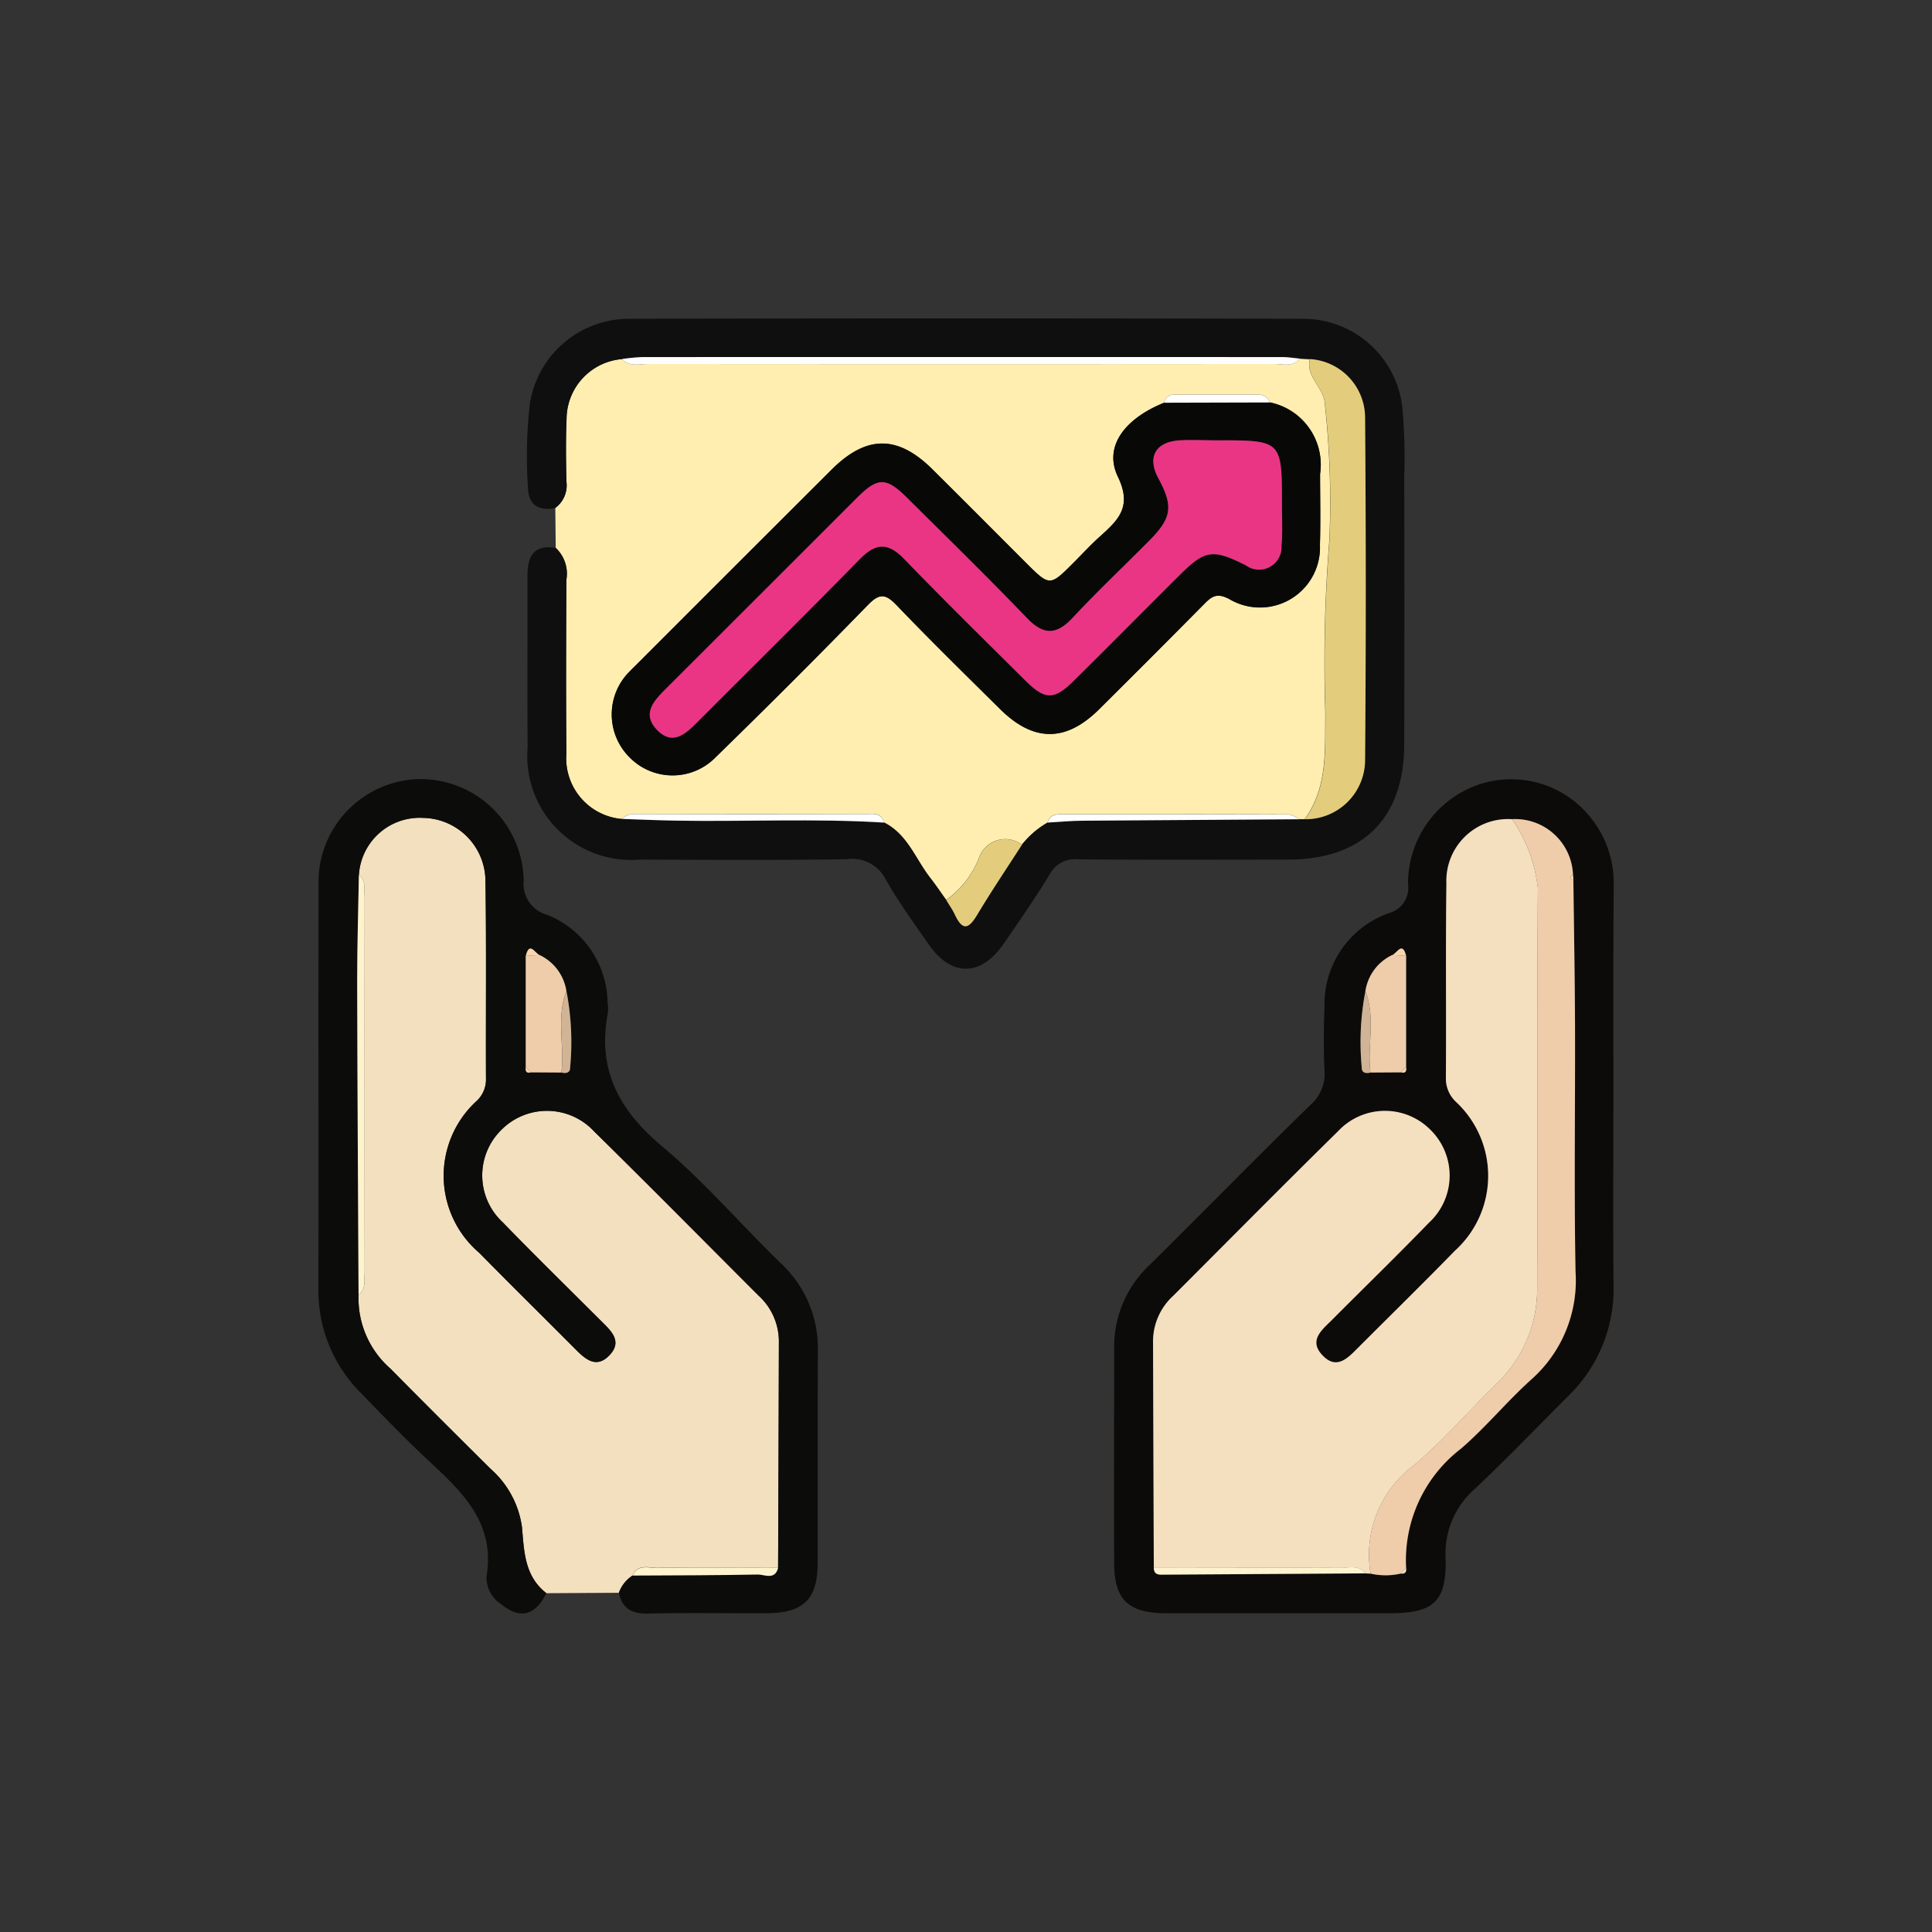 <svg xmlns="http://www.w3.org/2000/svg" width="81.396" height="81.396" viewBox="0 0 81.396 81.396">
  <rect x="0" y="0" width="81.396" height="81.396" fill="#333333" stroke="none"/>
  <g id="Grupo_845530" data-name="Grupo 845530" transform="translate(-240 -1286.742)">
    <rect id="Rectángulo_38178" data-name="Rectángulo 38178" width="81.396" height="81.396" transform="translate(240 1286.742)" fill="none"/>
    <g id="Grupo_847203" data-name="Grupo 847203" transform="translate(-1510.951 1858.223)">
      <path id="Trazado_587118" data-name="Trazado 587118" d="M1811.192-542.141q-.009-.841-.018-1.681a1.18,1.18,0,0,0,.47-1.105c-.02-.88-.032-1.761.005-2.64a2.546,2.546,0,0,1,2.338-2.527c.315.345.731.207,1.1.207q13.179.011,26.357,0c.371,0,.79.143,1.093-.226l.422.021c-.181.77.624,1.209.639,1.922a38.174,38.174,0,0,1,.187,5.7,63.92,63.92,0,0,0-.17,7.3c-.023,1.55.108,3.106-.869,4.46l-.214,0c-.156-.07-.311-.2-.467-.2-3.192-.012-6.384-.01-9.575-.01-.261,0-.5.042-.573.35a3.767,3.767,0,0,0-1.085.933,1.174,1.174,0,0,0-1.824.6,3.985,3.985,0,0,1-1.363,1.73c-.225-.314-.441-.635-.678-.94-.621-.8-.956-1.831-1.939-2.325-.152-.483-.564-.346-.892-.347q-4.678-.013-9.356,0c-.278,0-.575-.054-.793.2a2.567,2.567,0,0,1-2.346-2.76c-.02-2.44-.012-4.881,0-7.322A1.486,1.486,0,0,0,1811.192-542.141Zm25.628-6.113c-1.66.671-2.557,1.848-1.944,3.117s.013,1.824-.75,2.511c-.4.356-.756.749-1.132,1.125-.99.989-.99.989-2.019-.04-1.3-1.3-2.605-2.614-3.916-3.913-1.46-1.447-2.775-1.445-4.24.014q-4.111,4.095-8.207,8.2c-.1.1-.2.2-.3.3a2.549,2.549,0,0,0,0,3.632,2.535,2.535,0,0,0,3.633-.028q3.239-3.159,6.4-6.4c.492-.506.748-.471,1.213.014,1.423,1.486,2.9,2.926,4.357,4.374,1.408,1.393,2.764,1.4,4.167.01q2.232-2.209,4.437-4.445c.318-.321.533-.478,1.055-.2a2.528,2.528,0,0,0,3.815-2.283c.03-.993.009-1.987.006-2.981a2.681,2.681,0,0,0-2.108-3.022.519.519,0,0,0-.5-.327q-1.75,0-3.5,0A.431.431,0,0,0,1836.82-548.253Z" transform="translate(-36.828 -6.26)" fill="#ffeeb0"/>
      <path id="Trazado_587119" data-name="Trazado 587119" d="M1783.23-426.694l-3.054.017c-.917-.713-.939-1.741-1.028-2.774a4,4,0,0,0-1.334-2.474c-1.407-1.4-2.815-2.8-4.209-4.213a3.932,3.932,0,0,1-1.343-3.11c.344-.265.229-.646.23-.985q.009-7.858,0-15.716c0-.339.115-.719-.216-.992a2.566,2.566,0,0,1,2.714-2.4,2.672,2.672,0,0,1,2.618,2.685c.043,2.767.01,5.535.022,8.3a1.233,1.233,0,0,1-.38.928,4.268,4.268,0,0,0,.1,6.414c1.319,1.341,2.658,2.66,3.985,3.993.444.446.928.933,1.515.3.54-.586.032-1.025-.376-1.433-1.38-1.379-2.777-2.743-4.134-4.145a2.69,2.69,0,0,1-.056-3.905,2.708,2.708,0,0,1,3.905.074c2.327,2.289,4.622,4.611,6.93,6.919a2.615,2.615,0,0,1,.851,1.888q-.007,4.788-.033,9.576c-1.7,0-3.4-.011-5.1,0-.358,0-.805-.176-1.024.319A1.44,1.44,0,0,0,1783.23-426.694Z" transform="translate(-6.204 -77.682)" fill="#f3e0bf"/>
      <path id="Trazado_587120" data-name="Trazado 587120" d="M1942.628-453.968c0,2.767-.018,5.535.006,8.3a6.279,6.279,0,0,1-1.915,4.683c-1.3,1.3-2.583,2.637-3.923,3.9a3.62,3.62,0,0,0-1.238,2.914c.053,1.827-.494,2.329-2.325,2.33q-4.737,0-9.473,0c-1.555,0-2.158-.572-2.165-2.088-.013-3.016,0-6.032,0-9.047a4.723,4.723,0,0,1,1.476-3.52c2.273-2.242,4.5-4.529,6.791-6.756a1.75,1.75,0,0,0,.594-1.478c-.043-.885-.029-1.774,0-2.66a4.074,4.074,0,0,1,2.713-3.947,1.1,1.1,0,0,0,.806-1.23,4.415,4.415,0,0,1,3.021-4.2,4.283,4.283,0,0,1,4.687,1.421,4.413,4.413,0,0,1,.959,2.862C1942.617-459.644,1942.628-456.806,1942.628-453.968Zm-10.448-4.08a11.279,11.279,0,0,0-.154,3.212c-.01.225.171.266.366.217l1.281-.008c.2.052.249-.051.224-.225l0-4.685c-.156-.63-.382-.113-.581-.035A2.01,2.01,0,0,0,1932.18-458.048Zm8.763-4.681-.016-.22a2.439,2.439,0,0,0-2.565-2.346,2.6,2.6,0,0,0-2.77,2.7c-.037,2.733,0,5.468-.022,8.2a1.344,1.344,0,0,0,.432,1.016,4.255,4.255,0,0,1-.054,6.267c-1.336,1.375-2.708,2.715-4.063,4.071-.438.439-.917.962-1.515.332s0-1.083.417-1.506c1.353-1.359,2.729-2.695,4.061-4.072a2.7,2.7,0,0,0,.082-3.91,2.7,2.7,0,0,0-3.906.052c-2.329,2.29-4.625,4.614-6.935,6.924a2.611,2.611,0,0,0-.857,1.887q.007,4.791.033,9.583c0,.321.251.29.45.289q4.239-.022,8.477-.054l.209.009a2.873,2.873,0,0,0,1.269,0c.189.023.251-.071.226-.245a5.923,5.923,0,0,1,2.307-5.013c1.046-.9,1.932-1.986,2.96-2.912a5.571,5.571,0,0,0,1.872-4.547c-.066-3.443-.01-6.888-.022-10.332C1941.005-458.616,1940.967-460.673,1940.943-462.729Z" transform="translate(-123.704 -71.674)" fill="#0c0b0a"/>
      <path id="Trazado_587121" data-name="Trazado 587121" d="M1826.437-535.892a3.766,3.766,0,0,1,1.085-.933c.494-.027.988-.074,1.482-.078q4.567-.039,9.134-.062l.214,0a2.5,2.5,0,0,0,2.536-2.467q.063-7.234,0-14.469a2.476,2.476,0,0,0-2.325-2.448l-.422-.021c-.245-.022-.49-.064-.735-.064q-13.49-.005-26.98,0a8.325,8.325,0,0,0-.838.082,2.546,2.546,0,0,0-2.338,2.527c-.037.879-.025,1.76-.005,2.64a1.18,1.18,0,0,1-.47,1.105c-.708.151-1.139-.148-1.15-.855a19.657,19.657,0,0,1,.075-3.508,4.232,4.232,0,0,1,4.13-3.607q14.217-.035,28.435,0a4.2,4.2,0,0,1,4.2,3.764,24.137,24.137,0,0,1,.078,2.87q.011,5.644,0,11.289c-.009,3.132-1.752,4.857-4.9,4.862-2.946,0-5.893.016-8.839-.012a1.2,1.2,0,0,0-1.2.635c-.606,1-1.276,1.96-1.94,2.924-.956,1.389-2.2,1.4-3.154.028-.625-.9-1.278-1.794-1.818-2.748a1.574,1.574,0,0,0-1.63-.843c-2.911.043-5.822.026-8.733.015a4.374,4.374,0,0,1-4.719-4.716c-.017-2.414,0-4.828-.006-7.242,0-.81.254-1.326,1.188-1.172a1.486,1.486,0,0,1,.451,1.34c-.012,2.441-.019,4.881,0,7.322a2.567,2.567,0,0,0,2.346,2.76c.741.024,1.483.058,2.224.071,2.939.052,5.88-.1,8.817.084.983.494,1.318,1.529,1.939,2.325.237.3.453.626.679.94.124.209.264.411.368.629.354.743.615.521.951-.038C1825.164-533.96,1825.812-534.92,1826.437-535.892Z" transform="translate(-32.43)" fill="#0f0f10"/>
      <path id="Trazado_587122" data-name="Trazado 587122" d="M1777.025-432.719a1.44,1.44,0,0,1,.581-.728c1.754-.01,3.507-.007,5.26-.043.291-.006.726.254.866-.281q.018-4.788.033-9.576a2.615,2.615,0,0,0-.851-1.888c-2.308-2.308-4.6-4.63-6.93-6.919a2.708,2.708,0,0,0-3.905-.074,2.69,2.69,0,0,0,.056,3.905c1.357,1.4,2.753,2.766,4.134,4.145.408.408.916.847.376,1.433-.587.638-1.071.151-1.515-.3-1.327-1.332-2.667-2.652-3.985-3.993a4.268,4.268,0,0,1-.1-6.414,1.233,1.233,0,0,0,.38-.928c-.012-2.767.021-5.535-.022-8.3a2.672,2.672,0,0,0-2.618-2.685,2.566,2.566,0,0,0-2.714,2.4c-.025,1.481-.074,2.963-.072,4.444.008,4.416.037,8.832.058,13.248a3.932,3.932,0,0,0,1.343,3.11c1.394,1.413,2.8,2.813,4.209,4.213a4,4,0,0,1,1.334,2.474c.088,1.034.11,2.061,1.028,2.774q-.717,1.432-1.9.467a1.341,1.341,0,0,1-.623-1.178c.368-2.189-.953-3.492-2.363-4.8-1.015-.939-1.974-1.94-2.938-2.932a6.089,6.089,0,0,1-1.781-4.414c.008-5.641-.005-11.283.006-16.924a4.347,4.347,0,0,1,4.148-4.515,4.346,4.346,0,0,1,4.493,4.285,1.353,1.353,0,0,0,1,1.435,4.036,4.036,0,0,1,2.533,3.635,2.054,2.054,0,0,1,.008.531c-.439,2.357.474,4.063,2.288,5.579,1.79,1.5,3.323,3.3,5,4.925a4.885,4.885,0,0,1,1.566,3.7c-.014,2.98,0,5.96-.008,8.941-.006,1.528-.6,2.1-2.145,2.109-1.667.006-3.336-.022-5,.013C1777.58-431.826,1777.165-432.048,1777.025-432.719Zm-2.42-21.917c.2.049.375.008.366-.217a11.276,11.276,0,0,0-.155-3.211,2.015,2.015,0,0,0-1.134-1.525c-.2-.075-.424-.6-.58.035l0,4.685c-.024.174.022.278.225.225Z" transform="translate(0 -71.657)" fill="#0c0c0a"/>
      <path id="Trazado_587123" data-name="Trazado 587123" d="M1850.072-541.445a2.681,2.681,0,0,1,2.107,3.022c0,.993.025,1.988-.006,2.981a2.528,2.528,0,0,1-3.815,2.283c-.522-.275-.737-.119-1.055.2q-2.209,2.232-4.437,4.445c-1.4,1.389-2.759,1.383-4.167-.01-1.463-1.448-2.934-2.888-4.357-4.374-.465-.485-.721-.52-1.213-.014q-3.154,3.243-6.4,6.4a2.535,2.535,0,0,1-3.633.028,2.549,2.549,0,0,1,0-3.632c.095-.105.2-.2.3-.3q4.1-4.1,8.207-8.2c1.466-1.46,2.781-1.461,4.24-.015,1.311,1.3,2.612,2.608,3.917,3.913,1.029,1.029,1.028,1.029,2.019.04.377-.376.737-.77,1.133-1.125.763-.687,1.362-1.242.75-2.511s.284-2.446,1.944-3.117Zm-2.212,1.6c-.533,0-1.067-.028-1.6.006-1.02.065-1.371.708-.9,1.591.639,1.186.577,1.669-.373,2.628-1.074,1.085-2.188,2.133-3.228,3.25-.689.74-1.229.751-1.939.012-1.648-1.715-3.35-3.379-5.038-5.055-.885-.88-1.236-.882-2.115-.006q-4.037,4.024-8.064,8.057c-.5.5-1.008,1.048-.363,1.719.661.687,1.206.171,1.708-.332,2.282-2.288,4.583-4.557,6.843-6.867.675-.69,1.19-.7,1.862,0,1.679,1.735,3.4,3.429,5.115,5.13.828.822,1.206.819,2.041-.008,1.488-1.474,2.962-2.963,4.447-4.441,1.073-1.069,1.4-1.113,2.792-.415a.944.944,0,0,0,1.5-.831c.055-.563.02-1.135.02-1.7C1850.573-539.852,1850.572-539.852,1847.859-539.849Z" transform="translate(-45.613 -13.08)" fill="#080907"/>
      <path id="Trazado_587124" data-name="Trazado 587124" d="M1959.5-550.013a2.477,2.477,0,0,1,2.325,2.449q.057,7.234,0,14.469a2.5,2.5,0,0,1-2.536,2.467c.977-1.354.846-2.91.869-4.46a63.891,63.891,0,0,1,.169-7.3,38.156,38.156,0,0,0-.187-5.7C1960.121-548.8,1959.316-549.243,1959.5-550.013Z" transform="translate(-153.362 -6.339)" fill="#e3cd7c"/>
      <path id="Trazado_587125" data-name="Trazado 587125" d="M1824.368-550.339a8.325,8.325,0,0,1,.838-.082q13.49-.006,26.98,0c.245,0,.49.042.735.064-.3.369-.722.225-1.093.226q-13.178.012-26.357,0C1825.1-550.132,1824.683-549.994,1824.368-550.339Z" transform="translate(-47.209 -6.016)" fill="#fefefe"/>
      <path id="Trazado_587126" data-name="Trazado 587126" d="M1891.636-454.865c-.626.973-1.273,1.932-1.868,2.924-.335.558-.6.78-.951.038-.1-.219-.245-.42-.369-.629a3.983,3.983,0,0,0,1.363-1.73A1.174,1.174,0,0,1,1891.636-454.865Z" transform="translate(-97.629 -81.028)" fill="#e3cd7c"/>
      <path id="Trazado_587127" data-name="Trazado 587127" d="M1835.423-459.765c-2.937-.183-5.878-.031-8.817-.084-.741-.013-1.483-.047-2.224-.071.218-.25.515-.2.793-.2q4.678,0,9.356,0C1834.859-460.111,1835.27-460.248,1835.423-459.765Z" transform="translate(-47.22 -77.06)" fill="#fefefe"/>
      <path id="Trazado_587128" data-name="Trazado 587128" d="M1919.1-459.854q-4.567.029-9.134.062c-.494,0-.988.051-1.482.078.075-.308.312-.35.573-.35,3.192,0,6.384,0,9.575.01C1918.791-460.053,1918.946-459.923,1919.1-459.854Z" transform="translate(-113.394 -77.112)" fill="#fefefe"/>
      <path id="Trazado_587129" data-name="Trazado 587129" d="M1935.938-542.662l-4.467.012a.431.431,0,0,1,.468-.34q1.75,0,3.5,0A.519.519,0,0,1,1935.938-542.662Z" transform="translate(-131.479 -11.864)" fill="#fefefe"/>
      <path id="Trazado_587130" data-name="Trazado 587130" d="M1772.08-430.4c-.021-4.416-.05-8.832-.058-13.248,0-1.481.046-2.963.072-4.444.331.273.216.653.216.992q.01,7.858,0,15.716C1772.309-431.046,1772.424-430.664,1772.08-430.4Z" transform="translate(-6.023 -86.531)" fill="#fef3cf"/>
      <path id="Trazado_587131" data-name="Trazado 587131" d="M1832.595-311.236c-.141.535-.576.275-.866.281-1.753.036-3.507.033-5.26.043.218-.494.665-.315,1.024-.319C1829.193-311.248,1830.894-311.237,1832.595-311.236Z" transform="translate(-48.861 -194.191)" fill="#fef3cf"/>
      <path id="Trazado_587132" data-name="Trazado 587132" d="M1938.46-427.31l-.209-.009c-.3-.374-.717-.231-1.086-.232-2.613-.011-5.227,0-7.84,0q-.018-4.792-.033-9.583a2.612,2.612,0,0,1,.857-1.887c2.31-2.31,4.605-4.634,6.935-6.924a2.7,2.7,0,0,1,3.906-.052,2.7,2.7,0,0,1-.082,3.91c-1.333,1.378-2.709,2.714-4.061,4.072-.421.423-1.023.867-.417,1.506s1.077.106,1.515-.332c1.355-1.357,2.727-2.7,4.063-4.071a4.255,4.255,0,0,0,.054-6.267,1.344,1.344,0,0,1-.432-1.016c.018-2.734-.015-5.468.022-8.2a2.6,2.6,0,0,1,2.77-2.7,6.428,6.428,0,0,1,1.084,2.908c-.042,5.6,0,11.192-.029,16.788a5.539,5.539,0,0,1-1.709,4.088c-1.167,1.137-2.24,2.38-3.477,3.432A4.685,4.685,0,0,0,1938.46-427.31Z" transform="translate(-129.763 -77.873)" fill="#f4e0bf"/>
      <path id="Trazado_587133" data-name="Trazado 587133" d="M1972.046-427.31a4.686,4.686,0,0,1,1.83-4.571c1.237-1.052,2.31-2.3,3.477-3.432a5.539,5.539,0,0,0,1.71-4.088c.025-5.6-.013-11.192.028-16.788a6.427,6.427,0,0,0-1.084-2.908,2.439,2.439,0,0,1,2.565,2.346c-.155.085-.123.157.016.22.024,2.056.062,4.112.069,6.169.011,3.444-.044,6.889.022,10.332a5.572,5.572,0,0,1-1.872,4.547c-1.027.925-1.914,2.011-2.96,2.912a5.924,5.924,0,0,0-2.307,5.013l-.225.245A2.873,2.873,0,0,1,1972.046-427.31Z" transform="translate(-163.35 -77.873)" fill="#efcdaa"/>
      <path id="Trazado_587134" data-name="Trazado 587134" d="M1972.757-427.309l-1.281.008c-.139-1.139.226-2.308-.212-3.429a2.01,2.01,0,0,1,1.134-1.525l.581.035,0,4.685Z" transform="translate(-162.788 -98.993)" fill="#efcdaa"/>
      <path id="Trazado_587135" data-name="Trazado 587135" d="M1929.447-311.23c2.613,0,5.227-.007,7.84,0,.37,0,.789-.142,1.086.232q-4.238.028-8.477.054C1929.7-310.94,1929.452-310.91,1929.447-311.23Z" transform="translate(-129.886 -194.197)" fill="#fef3cf"/>
      <path id="Trazado_587136" data-name="Trazado 587136" d="M1970.548-425.1c.438,1.12.073,2.29.212,3.429-.2.049-.375.008-.366-.217A11.283,11.283,0,0,1,1970.548-425.1Z" transform="translate(-162.072 -104.621)" fill="#d1b495"/>
      <path id="Trazado_587137" data-name="Trazado 587137" d="M1977.166-433.228l-.581-.035C1976.784-433.341,1977.009-433.857,1977.166-433.228Z" transform="translate(-166.975 -97.984)" fill="#f8d6b0"/>
      <path id="Trazado_587138" data-name="Trazado 587138" d="M2011.927-447.872c-.139-.064-.171-.135-.016-.22Z" transform="translate(-194.688 -86.531)" fill="#fedfb9"/>
      <path id="Trazado_587139" data-name="Trazado 587139" d="M1978.267-409.889l.224-.225C1978.516-409.94,1978.47-409.836,1978.267-409.889Z" transform="translate(-168.298 -116.413)" fill="#f8d6b0"/>
      <path id="Trazado_587140" data-name="Trazado 587140" d="M1978.248-310.918l.226-.245C1978.5-310.988,1978.437-310.895,1978.248-310.918Z" transform="translate(-168.283 -194.268)" fill="#f4e0bf"/>
      <path id="Trazado_587141" data-name="Trazado 587141" d="M1805.332-427.534l0-4.685.58-.035a2.015,2.015,0,0,1,1.134,1.525c-.437,1.12-.073,2.29-.211,3.428l-1.28-.008Z" transform="translate(-32.232 -98.993)" fill="#efcdaa"/>
      <path id="Trazado_587142" data-name="Trazado 587142" d="M1812.348-421.672c.139-1.139-.225-2.308.211-3.428a11.271,11.271,0,0,1,.155,3.211C1812.724-421.664,1812.543-421.622,1812.348-421.672Z" transform="translate(-37.743 -104.622)" fill="#d1b495"/>
      <path id="Trazado_587143" data-name="Trazado 587143" d="M1805.923-433.261l-.58.035C1805.5-433.857,1805.725-433.337,1805.923-433.261Z" transform="translate(-32.24 -97.985)" fill="#f8d6b0"/>
      <path id="Trazado_587144" data-name="Trazado 587144" d="M1805.31-410.113l.224.225C1805.332-409.835,1805.286-409.939,1805.31-410.113Z" transform="translate(-32.21 -116.413)" fill="#f8d6b0"/>
      <path id="Trazado_587145" data-name="Trazado 587145" d="M1853.778-534c2.713,0,2.714,0,2.713,2.732,0,.568.034,1.14-.02,1.7a.944.944,0,0,1-1.5.831c-1.4-.7-1.719-.654-2.792.415-1.485,1.478-2.959,2.967-4.447,4.441-.834.827-1.213.829-2.041.007-1.714-1.7-3.435-3.395-5.115-5.13-.672-.694-1.187-.687-1.862,0-2.259,2.31-4.561,4.579-6.843,6.867-.5.5-1.047,1.019-1.708.332-.645-.671-.141-1.216.363-1.719q4.035-4.025,8.063-8.057c.879-.876,1.229-.874,2.115.006,1.688,1.677,3.39,3.34,5.038,5.055.71.739,1.25.728,1.939-.012,1.04-1.117,2.154-2.164,3.228-3.25.949-.959,1.012-1.442.373-2.628-.476-.883-.125-1.526.9-1.591C1852.711-534.028,1853.245-534,1853.778-534Z" transform="translate(-51.531 -18.93)" fill="#ea3584"/>
    </g>
  </g>
</svg>
